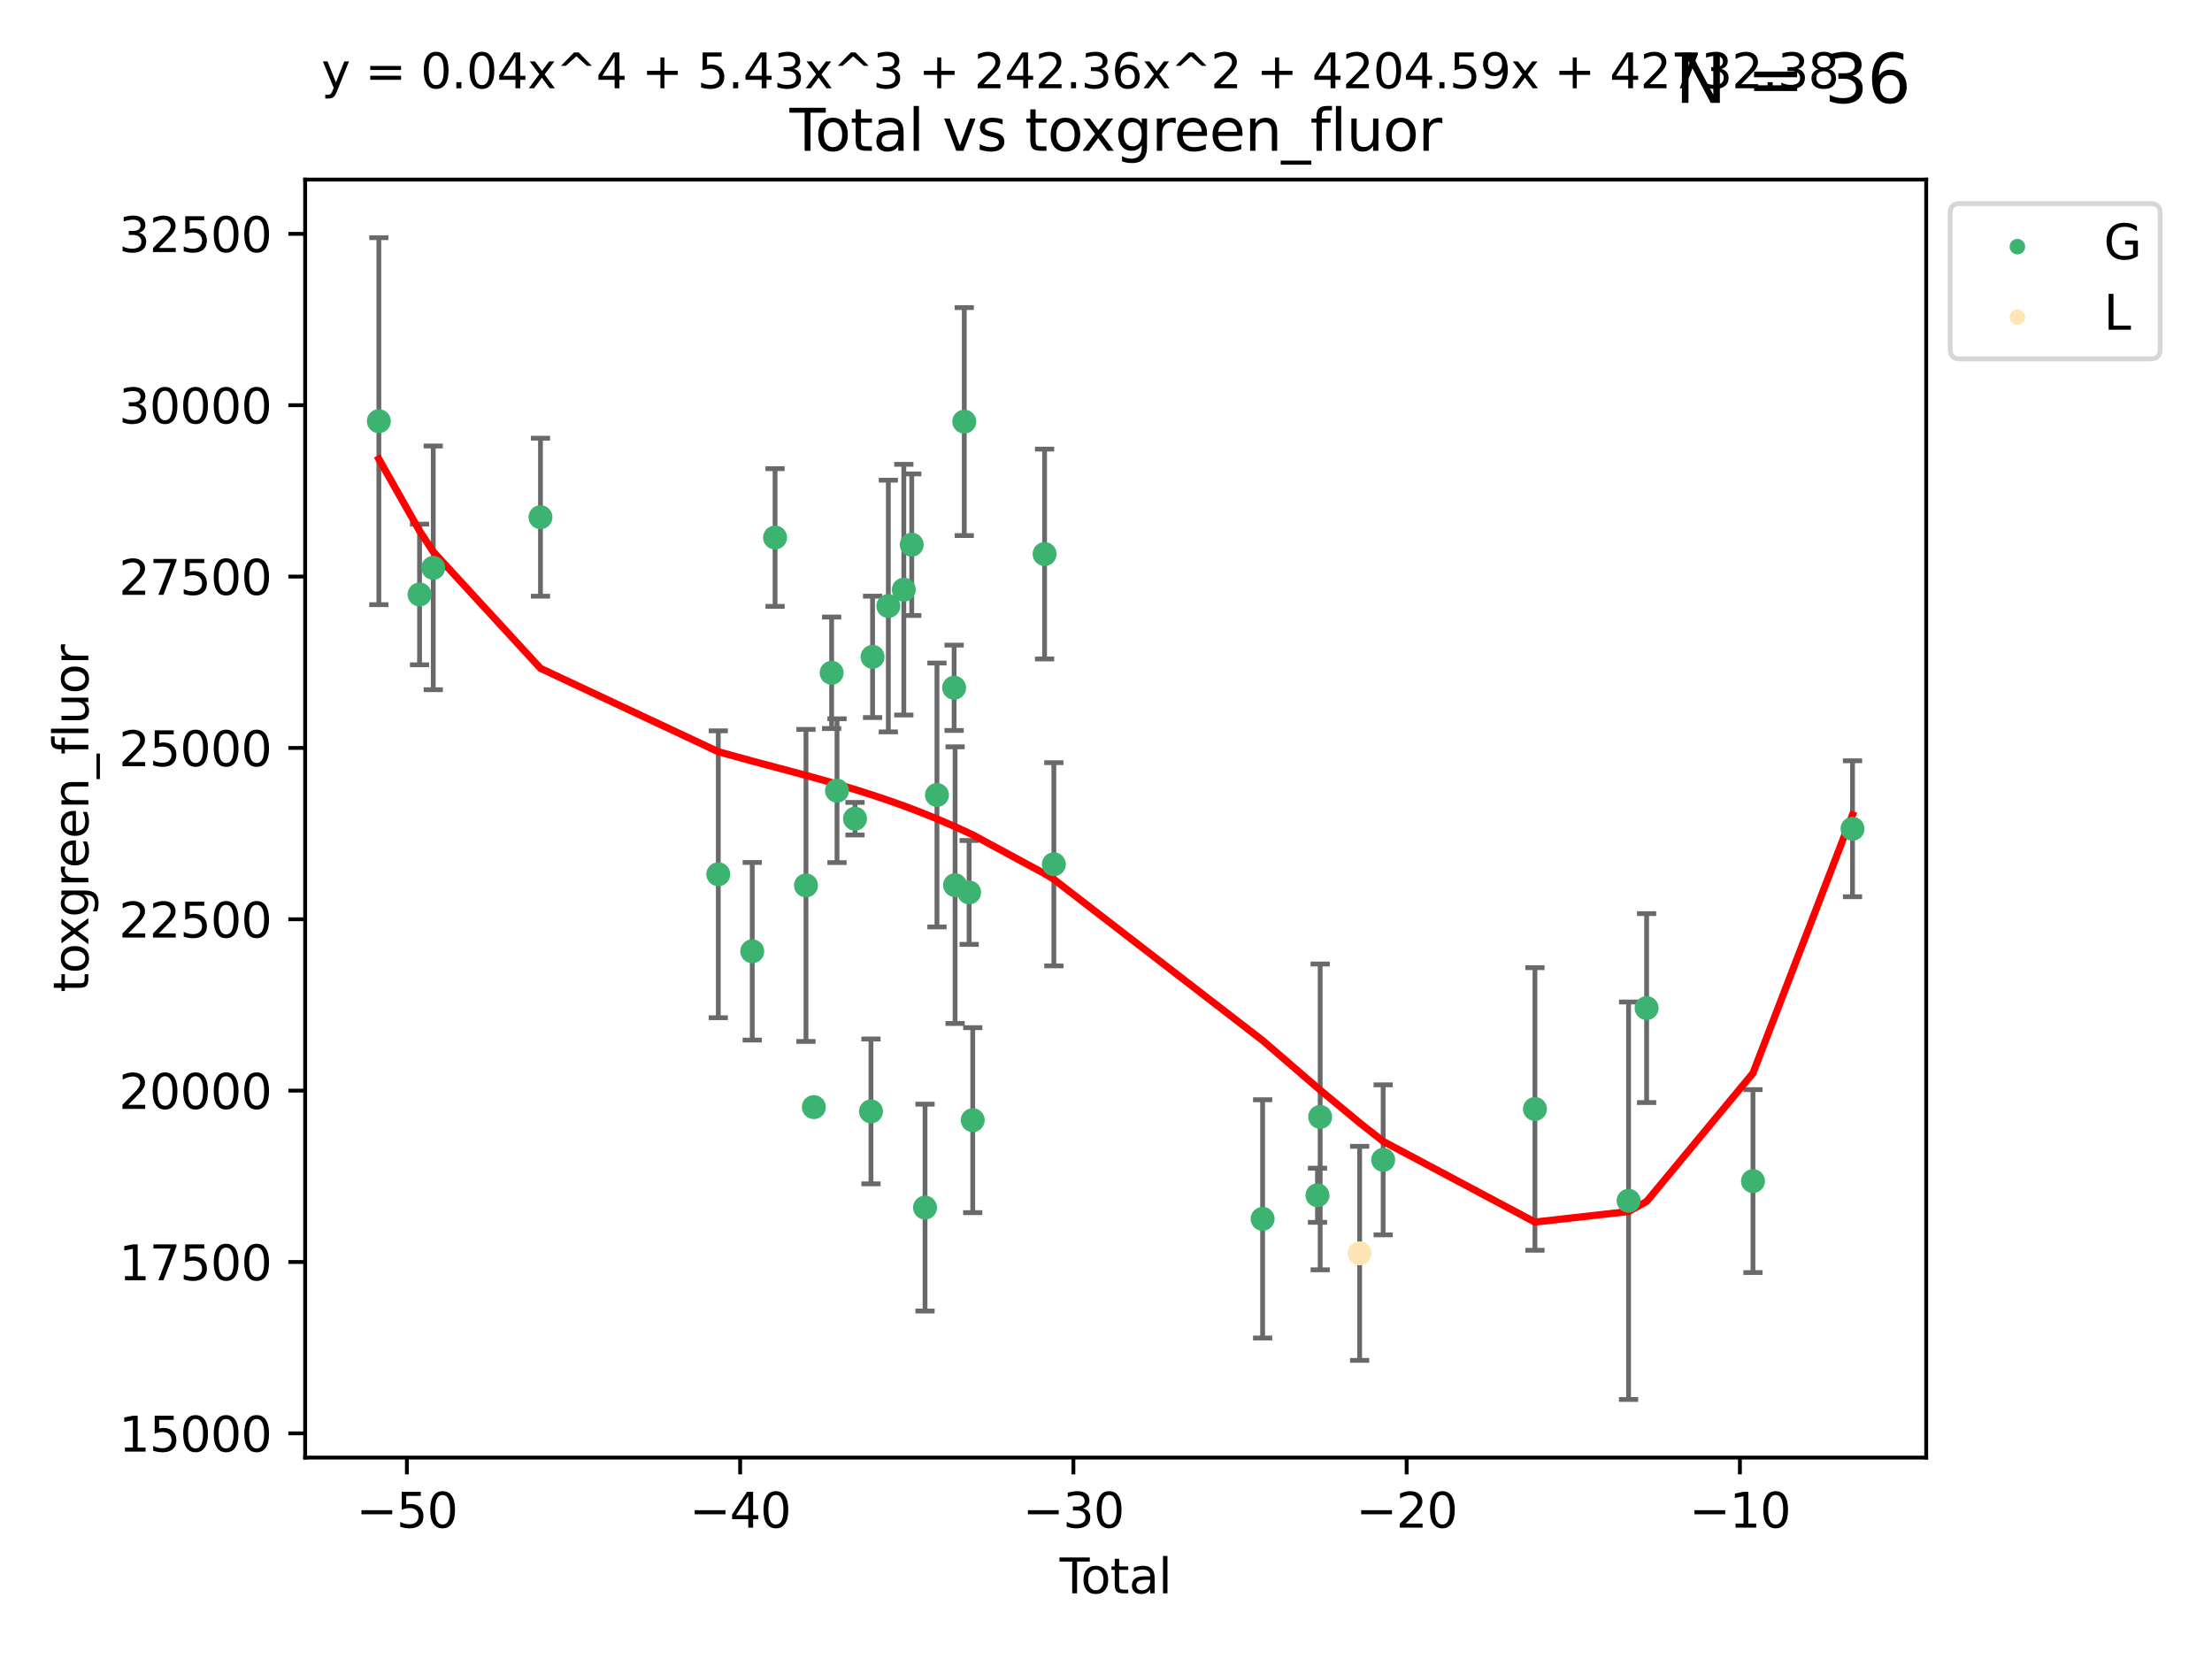 <?xml version="1.0" encoding="utf-8" standalone="no"?>
<!DOCTYPE svg PUBLIC "-//W3C//DTD SVG 1.1//EN"
  "http://www.w3.org/Graphics/SVG/1.1/DTD/svg11.dtd">
<svg xmlns:xlink="http://www.w3.org/1999/xlink" width="460.8pt" height="345.6pt" viewBox="0 0 460.8 345.6" xmlns="http://www.w3.org/2000/svg" version="1.1">
 <defs>
  <style type="text/css">*{stroke-linejoin: round; stroke-linecap: butt}</style>
 </defs>
 <g id="figure_1">
  <g id="patch_1">
   <path d="M 0 345.6 
L 460.8 345.6 
L 460.8 0 
L 0 0 
z
" style="fill: #ffffff"/>
  </g>
  <g id="axes_1">
   <g id="patch_2">
    <path d="M 63.571 303.64 
L 401.26 303.64 
L 401.26 37.411 
L 63.571 37.411 
z
" style="fill: #ffffff"/>
   </g>
   <g id="PathCollection_1">
    <defs>
     <path id="md6c35b5590" d="M 0 1.118 
C 0.297 1.118 0.581 1 0.791 0.791 
C 1 0.581 1.118 0.297 1.118 0 
C 1.118 -0.297 1 -0.581 0.791 -0.791 
C 0.581 -1 0.297 -1.118 0 -1.118 
C -0.297 -1.118 -0.581 -1 -0.791 -0.791 
C -1 -0.581 -1.118 -0.297 -1.118 0 
C -1.118 0.297 -1 0.581 -0.791 0.791 
C -0.581 1 -0.297 1.118 0 1.118 
z
" style="stroke: #3cb371"/>
    </defs>
    <g clip-path="url(#p3090e54e71)">
     <use xlink:href="#md6c35b5590" x="78.921" y="87.738" style="fill: #3cb371; stroke: #3cb371"/>
     <use xlink:href="#md6c35b5590" x="87.399" y="123.84" style="fill: #3cb371; stroke: #3cb371"/>
     <use xlink:href="#md6c35b5590" x="90.255" y="118.294" style="fill: #3cb371; stroke: #3cb371"/>
     <use xlink:href="#md6c35b5590" x="112.594" y="107.742" style="fill: #3cb371; stroke: #3cb371"/>
     <use xlink:href="#md6c35b5590" x="149.633" y="182.125" style="fill: #3cb371; stroke: #3cb371"/>
     <use xlink:href="#md6c35b5590" x="156.706" y="198.17" style="fill: #3cb371; stroke: #3cb371"/>
     <use xlink:href="#md6c35b5590" x="161.458" y="111.975" style="fill: #3cb371; stroke: #3cb371"/>
     <use xlink:href="#md6c35b5590" x="167.902" y="184.449" style="fill: #3cb371; stroke: #3cb371"/>
     <use xlink:href="#md6c35b5590" x="169.538" y="230.634" style="fill: #3cb371; stroke: #3cb371"/>
     <use xlink:href="#md6c35b5590" x="173.244" y="140.158" style="fill: #3cb371; stroke: #3cb371"/>
     <use xlink:href="#md6c35b5590" x="174.365" y="164.716" style="fill: #3cb371; stroke: #3cb371"/>
     <use xlink:href="#md6c35b5590" x="178.111" y="170.55" style="fill: #3cb371; stroke: #3cb371"/>
     <use xlink:href="#md6c35b5590" x="181.439" y="231.524" style="fill: #3cb371; stroke: #3cb371"/>
     <use xlink:href="#md6c35b5590" x="181.771" y="136.835" style="fill: #3cb371; stroke: #3cb371"/>
     <use xlink:href="#md6c35b5590" x="185.056" y="126.245" style="fill: #3cb371; stroke: #3cb371"/>
     <use xlink:href="#md6c35b5590" x="188.282" y="122.839" style="fill: #3cb371; stroke: #3cb371"/>
     <use xlink:href="#md6c35b5590" x="189.932" y="113.471" style="fill: #3cb371; stroke: #3cb371"/>
     <use xlink:href="#md6c35b5590" x="192.701" y="251.565" style="fill: #3cb371; stroke: #3cb371"/>
     <use xlink:href="#md6c35b5590" x="195.186" y="165.61" style="fill: #3cb371; stroke: #3cb371"/>
     <use xlink:href="#md6c35b5590" x="198.759" y="143.275" style="fill: #3cb371; stroke: #3cb371"/>
     <use xlink:href="#md6c35b5590" x="198.96" y="184.393" style="fill: #3cb371; stroke: #3cb371"/>
     <use xlink:href="#md6c35b5590" x="200.874" y="87.826" style="fill: #3cb371; stroke: #3cb371"/>
     <use xlink:href="#md6c35b5590" x="201.885" y="185.911" style="fill: #3cb371; stroke: #3cb371"/>
     <use xlink:href="#md6c35b5590" x="202.64" y="233.349" style="fill: #3cb371; stroke: #3cb371"/>
     <use xlink:href="#md6c35b5590" x="217.607" y="115.414" style="fill: #3cb371; stroke: #3cb371"/>
     <use xlink:href="#md6c35b5590" x="219.537" y="180.043" style="fill: #3cb371; stroke: #3cb371"/>
     <use xlink:href="#md6c35b5590" x="263.027" y="253.913" style="fill: #3cb371; stroke: #3cb371"/>
     <use xlink:href="#md6c35b5590" x="274.455" y="248.997" style="fill: #3cb371; stroke: #3cb371"/>
     <use xlink:href="#md6c35b5590" x="275.016" y="232.673" style="fill: #3cb371; stroke: #3cb371"/>
     <use xlink:href="#md6c35b5590" x="288.138" y="241.616" style="fill: #3cb371; stroke: #3cb371"/>
     <use xlink:href="#md6c35b5590" x="319.757" y="231.019" style="fill: #3cb371; stroke: #3cb371"/>
     <use xlink:href="#md6c35b5590" x="339.265" y="250.138" style="fill: #3cb371; stroke: #3cb371"/>
     <use xlink:href="#md6c35b5590" x="343.02" y="210.001" style="fill: #3cb371; stroke: #3cb371"/>
     <use xlink:href="#md6c35b5590" x="365.174" y="246.043" style="fill: #3cb371; stroke: #3cb371"/>
     <use xlink:href="#md6c35b5590" x="385.911" y="172.647" style="fill: #3cb371; stroke: #3cb371"/>
    </g>
   </g>
   <g id="PathCollection_2">
    <defs>
     <path id="m6732a660db" d="M 0 1.118 
C 0.297 1.118 0.581 1 0.791 0.791 
C 1 0.581 1.118 0.297 1.118 0 
C 1.118 -0.297 1 -0.581 0.791 -0.791 
C 0.581 -1 0.297 -1.118 0 -1.118 
C -0.297 -1.118 -0.581 -1 -0.791 -0.791 
C -1 -0.581 -1.118 -0.297 -1.118 0 
C -1.118 0.297 -1 0.581 -0.791 0.791 
C -0.581 1 -0.297 1.118 0 1.118 
z
" style="stroke: #ffe4b5"/>
    </defs>
    <g clip-path="url(#p3090e54e71)">
     <use xlink:href="#m6732a660db" x="283.237" y="261.094" style="fill: #ffe4b5; stroke: #ffe4b5"/>
    </g>
   </g>
   <g id="matplotlib.axis_1">
    <g id="xtick_1">
     <g id="line2d_1">
      <defs>
       <path id="m82819d7cea" d="M 0 0 
L 0 3.5 
" style="stroke: #000000; stroke-width: 0.8"/>
      </defs>
      <g>
       <use xlink:href="#m82819d7cea" x="84.763" y="303.64" style="stroke: #000000; stroke-width: 0.8"/>
      </g>
     </g>
     <g id="text_1">
      <!-- −50 -->
      <g transform="translate(74.211 318.238)scale(0.1 -0.1)">
       <defs>
        <path id="DejaVuSans-2212" d="M 678 2272 
L 4684 2272 
L 4684 1741 
L 678 1741 
L 678 2272 
z
" transform="scale(0.016)"/>
        <path id="DejaVuSans-35" d="M 691 4666 
L 3169 4666 
L 3169 4134 
L 1269 4134 
L 1269 2991 
Q 1406 3038 1543 3061 
Q 1681 3084 1819 3084 
Q 2600 3084 3056 2656 
Q 3513 2228 3513 1497 
Q 3513 744 3044 326 
Q 2575 -91 1722 -91 
Q 1428 -91 1123 -41 
Q 819 9 494 109 
L 494 744 
Q 775 591 1075 516 
Q 1375 441 1709 441 
Q 2250 441 2565 725 
Q 2881 1009 2881 1497 
Q 2881 1984 2565 2268 
Q 2250 2553 1709 2553 
Q 1456 2553 1204 2497 
Q 953 2441 691 2322 
L 691 4666 
z
" transform="scale(0.016)"/>
        <path id="DejaVuSans-30" d="M 2034 4250 
Q 1547 4250 1301 3770 
Q 1056 3291 1056 2328 
Q 1056 1369 1301 889 
Q 1547 409 2034 409 
Q 2525 409 2770 889 
Q 3016 1369 3016 2328 
Q 3016 3291 2770 3770 
Q 2525 4250 2034 4250 
z
M 2034 4750 
Q 2819 4750 3233 4129 
Q 3647 3509 3647 2328 
Q 3647 1150 3233 529 
Q 2819 -91 2034 -91 
Q 1250 -91 836 529 
Q 422 1150 422 2328 
Q 422 3509 836 4129 
Q 1250 4750 2034 4750 
z
" transform="scale(0.016)"/>
       </defs>
       <use xlink:href="#DejaVuSans-2212"/>
       <use xlink:href="#DejaVuSans-35" x="83.789"/>
       <use xlink:href="#DejaVuSans-30" x="147.412"/>
      </g>
     </g>
    </g>
    <g id="xtick_2">
     <g id="line2d_2">
      <g>
       <use xlink:href="#m82819d7cea" x="154.186" y="303.64" style="stroke: #000000; stroke-width: 0.8"/>
      </g>
     </g>
     <g id="text_2">
      <!-- −40 -->
      <g transform="translate(143.633 318.238)scale(0.1 -0.1)">
       <defs>
        <path id="DejaVuSans-34" d="M 2419 4116 
L 825 1625 
L 2419 1625 
L 2419 4116 
z
M 2253 4666 
L 3047 4666 
L 3047 1625 
L 3713 1625 
L 3713 1100 
L 3047 1100 
L 3047 0 
L 2419 0 
L 2419 1100 
L 313 1100 
L 313 1709 
L 2253 4666 
z
" transform="scale(0.016)"/>
       </defs>
       <use xlink:href="#DejaVuSans-2212"/>
       <use xlink:href="#DejaVuSans-34" x="83.789"/>
       <use xlink:href="#DejaVuSans-30" x="147.412"/>
      </g>
     </g>
    </g>
    <g id="xtick_3">
     <g id="line2d_3">
      <g>
       <use xlink:href="#m82819d7cea" x="223.608" y="303.64" style="stroke: #000000; stroke-width: 0.8"/>
      </g>
     </g>
     <g id="text_3">
      <!-- −30 -->
      <g transform="translate(213.056 318.238)scale(0.1 -0.1)">
       <defs>
        <path id="DejaVuSans-33" d="M 2597 2516 
Q 3050 2419 3304 2112 
Q 3559 1806 3559 1356 
Q 3559 666 3084 287 
Q 2609 -91 1734 -91 
Q 1441 -91 1130 -33 
Q 819 25 488 141 
L 488 750 
Q 750 597 1062 519 
Q 1375 441 1716 441 
Q 2309 441 2620 675 
Q 2931 909 2931 1356 
Q 2931 1769 2642 2001 
Q 2353 2234 1838 2234 
L 1294 2234 
L 1294 2753 
L 1863 2753 
Q 2328 2753 2575 2939 
Q 2822 3125 2822 3475 
Q 2822 3834 2567 4026 
Q 2313 4219 1838 4219 
Q 1578 4219 1281 4162 
Q 984 4106 628 3988 
L 628 4550 
Q 988 4650 1302 4700 
Q 1616 4750 1894 4750 
Q 2613 4750 3031 4423 
Q 3450 4097 3450 3541 
Q 3450 3153 3228 2886 
Q 3006 2619 2597 2516 
z
" transform="scale(0.016)"/>
       </defs>
       <use xlink:href="#DejaVuSans-2212"/>
       <use xlink:href="#DejaVuSans-33" x="83.789"/>
       <use xlink:href="#DejaVuSans-30" x="147.412"/>
      </g>
     </g>
    </g>
    <g id="xtick_4">
     <g id="line2d_4">
      <g>
       <use xlink:href="#m82819d7cea" x="293.031" y="303.64" style="stroke: #000000; stroke-width: 0.8"/>
      </g>
     </g>
     <g id="text_4">
      <!-- −20 -->
      <g transform="translate(282.478 318.238)scale(0.1 -0.1)">
       <defs>
        <path id="DejaVuSans-32" d="M 1228 531 
L 3431 531 
L 3431 0 
L 469 0 
L 469 531 
Q 828 903 1448 1529 
Q 2069 2156 2228 2338 
Q 2531 2678 2651 2914 
Q 2772 3150 2772 3378 
Q 2772 3750 2511 3984 
Q 2250 4219 1831 4219 
Q 1534 4219 1204 4116 
Q 875 4013 500 3803 
L 500 4441 
Q 881 4594 1212 4672 
Q 1544 4750 1819 4750 
Q 2544 4750 2975 4387 
Q 3406 4025 3406 3419 
Q 3406 3131 3298 2873 
Q 3191 2616 2906 2266 
Q 2828 2175 2409 1742 
Q 1991 1309 1228 531 
z
" transform="scale(0.016)"/>
       </defs>
       <use xlink:href="#DejaVuSans-2212"/>
       <use xlink:href="#DejaVuSans-32" x="83.789"/>
       <use xlink:href="#DejaVuSans-30" x="147.412"/>
      </g>
     </g>
    </g>
    <g id="xtick_5">
     <g id="line2d_5">
      <g>
       <use xlink:href="#m82819d7cea" x="362.453" y="303.64" style="stroke: #000000; stroke-width: 0.8"/>
      </g>
     </g>
     <g id="text_5">
      <!-- −10 -->
      <g transform="translate(351.901 318.238)scale(0.1 -0.1)">
       <defs>
        <path id="DejaVuSans-31" d="M 794 531 
L 1825 531 
L 1825 4091 
L 703 3866 
L 703 4441 
L 1819 4666 
L 2450 4666 
L 2450 531 
L 3481 531 
L 3481 0 
L 794 0 
L 794 531 
z
" transform="scale(0.016)"/>
       </defs>
       <use xlink:href="#DejaVuSans-2212"/>
       <use xlink:href="#DejaVuSans-31" x="83.789"/>
       <use xlink:href="#DejaVuSans-30" x="147.412"/>
      </g>
     </g>
    </g>
    <g id="text_6">
     <!-- Total -->
     <g transform="translate(220.739 331.917)scale(0.1 -0.1)">
      <defs>
       <path id="DejaVuSans-54" d="M -19 4666 
L 3928 4666 
L 3928 4134 
L 2272 4134 
L 2272 0 
L 1638 0 
L 1638 4134 
L -19 4134 
L -19 4666 
z
" transform="scale(0.016)"/>
       <path id="DejaVuSans-6f" d="M 1959 3097 
Q 1497 3097 1228 2736 
Q 959 2375 959 1747 
Q 959 1119 1226 758 
Q 1494 397 1959 397 
Q 2419 397 2687 759 
Q 2956 1122 2956 1747 
Q 2956 2369 2687 2733 
Q 2419 3097 1959 3097 
z
M 1959 3584 
Q 2709 3584 3137 3096 
Q 3566 2609 3566 1747 
Q 3566 888 3137 398 
Q 2709 -91 1959 -91 
Q 1206 -91 779 398 
Q 353 888 353 1747 
Q 353 2609 779 3096 
Q 1206 3584 1959 3584 
z
" transform="scale(0.016)"/>
       <path id="DejaVuSans-74" d="M 1172 4494 
L 1172 3500 
L 2356 3500 
L 2356 3053 
L 1172 3053 
L 1172 1153 
Q 1172 725 1289 603 
Q 1406 481 1766 481 
L 2356 481 
L 2356 0 
L 1766 0 
Q 1100 0 847 248 
Q 594 497 594 1153 
L 594 3053 
L 172 3053 
L 172 3500 
L 594 3500 
L 594 4494 
L 1172 4494 
z
" transform="scale(0.016)"/>
       <path id="DejaVuSans-61" d="M 2194 1759 
Q 1497 1759 1228 1600 
Q 959 1441 959 1056 
Q 959 750 1161 570 
Q 1363 391 1709 391 
Q 2188 391 2477 730 
Q 2766 1069 2766 1631 
L 2766 1759 
L 2194 1759 
z
M 3341 1997 
L 3341 0 
L 2766 0 
L 2766 531 
Q 2569 213 2275 61 
Q 1981 -91 1556 -91 
Q 1019 -91 701 211 
Q 384 513 384 1019 
Q 384 1609 779 1909 
Q 1175 2209 1959 2209 
L 2766 2209 
L 2766 2266 
Q 2766 2663 2505 2880 
Q 2244 3097 1772 3097 
Q 1472 3097 1187 3025 
Q 903 2953 641 2809 
L 641 3341 
Q 956 3463 1253 3523 
Q 1550 3584 1831 3584 
Q 2591 3584 2966 3190 
Q 3341 2797 3341 1997 
z
" transform="scale(0.016)"/>
       <path id="DejaVuSans-6c" d="M 603 4863 
L 1178 4863 
L 1178 0 
L 603 0 
L 603 4863 
z
" transform="scale(0.016)"/>
      </defs>
      <use xlink:href="#DejaVuSans-54"/>
      <use xlink:href="#DejaVuSans-6f" x="44.084"/>
      <use xlink:href="#DejaVuSans-74" x="105.266"/>
      <use xlink:href="#DejaVuSans-61" x="144.475"/>
      <use xlink:href="#DejaVuSans-6c" x="205.754"/>
     </g>
    </g>
   </g>
   <g id="matplotlib.axis_2">
    <g id="ytick_1">
     <g id="line2d_6">
      <defs>
       <path id="m231dd29a6b" d="M 0 0 
L -3.5 0 
" style="stroke: #000000; stroke-width: 0.8"/>
      </defs>
      <g>
       <use xlink:href="#m231dd29a6b" x="63.571" y="298.595" style="stroke: #000000; stroke-width: 0.8"/>
      </g>
     </g>
     <g id="text_7">
      <!-- 15000 -->
      <g transform="translate(24.759 302.395)scale(0.1 -0.1)">
       <use xlink:href="#DejaVuSans-31"/>
       <use xlink:href="#DejaVuSans-35" x="63.623"/>
       <use xlink:href="#DejaVuSans-30" x="127.246"/>
       <use xlink:href="#DejaVuSans-30" x="190.869"/>
       <use xlink:href="#DejaVuSans-30" x="254.492"/>
      </g>
     </g>
    </g>
    <g id="ytick_2">
     <g id="line2d_7">
      <g>
       <use xlink:href="#m231dd29a6b" x="63.571" y="262.898" style="stroke: #000000; stroke-width: 0.8"/>
      </g>
     </g>
     <g id="text_8">
      <!-- 17500 -->
      <g transform="translate(24.759 266.697)scale(0.1 -0.1)">
       <defs>
        <path id="DejaVuSans-37" d="M 525 4666 
L 3525 4666 
L 3525 4397 
L 1831 0 
L 1172 0 
L 2766 4134 
L 525 4134 
L 525 4666 
z
" transform="scale(0.016)"/>
       </defs>
       <use xlink:href="#DejaVuSans-31"/>
       <use xlink:href="#DejaVuSans-37" x="63.623"/>
       <use xlink:href="#DejaVuSans-35" x="127.246"/>
       <use xlink:href="#DejaVuSans-30" x="190.869"/>
       <use xlink:href="#DejaVuSans-30" x="254.492"/>
      </g>
     </g>
    </g>
    <g id="ytick_3">
     <g id="line2d_8">
      <g>
       <use xlink:href="#m231dd29a6b" x="63.571" y="227.2" style="stroke: #000000; stroke-width: 0.8"/>
      </g>
     </g>
     <g id="text_9">
      <!-- 20000 -->
      <g transform="translate(24.759 230.999)scale(0.1 -0.1)">
       <use xlink:href="#DejaVuSans-32"/>
       <use xlink:href="#DejaVuSans-30" x="63.623"/>
       <use xlink:href="#DejaVuSans-30" x="127.246"/>
       <use xlink:href="#DejaVuSans-30" x="190.869"/>
       <use xlink:href="#DejaVuSans-30" x="254.492"/>
      </g>
     </g>
    </g>
    <g id="ytick_4">
     <g id="line2d_9">
      <g>
       <use xlink:href="#m231dd29a6b" x="63.571" y="191.502" style="stroke: #000000; stroke-width: 0.8"/>
      </g>
     </g>
     <g id="text_10">
      <!-- 22500 -->
      <g transform="translate(24.759 195.302)scale(0.1 -0.1)">
       <use xlink:href="#DejaVuSans-32"/>
       <use xlink:href="#DejaVuSans-32" x="63.623"/>
       <use xlink:href="#DejaVuSans-35" x="127.246"/>
       <use xlink:href="#DejaVuSans-30" x="190.869"/>
       <use xlink:href="#DejaVuSans-30" x="254.492"/>
      </g>
     </g>
    </g>
    <g id="ytick_5">
     <g id="line2d_10">
      <g>
       <use xlink:href="#m231dd29a6b" x="63.571" y="155.805" style="stroke: #000000; stroke-width: 0.8"/>
      </g>
     </g>
     <g id="text_11">
      <!-- 25000 -->
      <g transform="translate(24.759 159.604)scale(0.1 -0.1)">
       <use xlink:href="#DejaVuSans-32"/>
       <use xlink:href="#DejaVuSans-35" x="63.623"/>
       <use xlink:href="#DejaVuSans-30" x="127.246"/>
       <use xlink:href="#DejaVuSans-30" x="190.869"/>
       <use xlink:href="#DejaVuSans-30" x="254.492"/>
      </g>
     </g>
    </g>
    <g id="ytick_6">
     <g id="line2d_11">
      <g>
       <use xlink:href="#m231dd29a6b" x="63.571" y="120.107" style="stroke: #000000; stroke-width: 0.8"/>
      </g>
     </g>
     <g id="text_12">
      <!-- 27500 -->
      <g transform="translate(24.759 123.906)scale(0.1 -0.1)">
       <use xlink:href="#DejaVuSans-32"/>
       <use xlink:href="#DejaVuSans-37" x="63.623"/>
       <use xlink:href="#DejaVuSans-35" x="127.246"/>
       <use xlink:href="#DejaVuSans-30" x="190.869"/>
       <use xlink:href="#DejaVuSans-30" x="254.492"/>
      </g>
     </g>
    </g>
    <g id="ytick_7">
     <g id="line2d_12">
      <g>
       <use xlink:href="#m231dd29a6b" x="63.571" y="84.409" style="stroke: #000000; stroke-width: 0.8"/>
      </g>
     </g>
     <g id="text_13">
      <!-- 30000 -->
      <g transform="translate(24.759 88.208)scale(0.1 -0.1)">
       <use xlink:href="#DejaVuSans-33"/>
       <use xlink:href="#DejaVuSans-30" x="63.623"/>
       <use xlink:href="#DejaVuSans-30" x="127.246"/>
       <use xlink:href="#DejaVuSans-30" x="190.869"/>
       <use xlink:href="#DejaVuSans-30" x="254.492"/>
      </g>
     </g>
    </g>
    <g id="ytick_8">
     <g id="line2d_13">
      <g>
       <use xlink:href="#m231dd29a6b" x="63.571" y="48.712" style="stroke: #000000; stroke-width: 0.8"/>
      </g>
     </g>
     <g id="text_14">
      <!-- 32500 -->
      <g transform="translate(24.759 52.511)scale(0.1 -0.1)">
       <use xlink:href="#DejaVuSans-33"/>
       <use xlink:href="#DejaVuSans-32" x="63.623"/>
       <use xlink:href="#DejaVuSans-35" x="127.246"/>
       <use xlink:href="#DejaVuSans-30" x="190.869"/>
       <use xlink:href="#DejaVuSans-30" x="254.492"/>
      </g>
     </g>
    </g>
    <g id="text_15">
     <!-- toxgreen_fluor -->
     <g transform="translate(18.401 206.72)rotate(-90)scale(0.1 -0.1)">
      <defs>
       <path id="DejaVuSans-78" d="M 3513 3500 
L 2247 1797 
L 3578 0 
L 2900 0 
L 1881 1375 
L 863 0 
L 184 0 
L 1544 1831 
L 300 3500 
L 978 3500 
L 1906 2253 
L 2834 3500 
L 3513 3500 
z
" transform="scale(0.016)"/>
       <path id="DejaVuSans-67" d="M 2906 1791 
Q 2906 2416 2648 2759 
Q 2391 3103 1925 3103 
Q 1463 3103 1205 2759 
Q 947 2416 947 1791 
Q 947 1169 1205 825 
Q 1463 481 1925 481 
Q 2391 481 2648 825 
Q 2906 1169 2906 1791 
z
M 3481 434 
Q 3481 -459 3084 -895 
Q 2688 -1331 1869 -1331 
Q 1566 -1331 1297 -1286 
Q 1028 -1241 775 -1147 
L 775 -588 
Q 1028 -725 1275 -790 
Q 1522 -856 1778 -856 
Q 2344 -856 2625 -561 
Q 2906 -266 2906 331 
L 2906 616 
Q 2728 306 2450 153 
Q 2172 0 1784 0 
Q 1141 0 747 490 
Q 353 981 353 1791 
Q 353 2603 747 3093 
Q 1141 3584 1784 3584 
Q 2172 3584 2450 3431 
Q 2728 3278 2906 2969 
L 2906 3500 
L 3481 3500 
L 3481 434 
z
" transform="scale(0.016)"/>
       <path id="DejaVuSans-72" d="M 2631 2963 
Q 2534 3019 2420 3045 
Q 2306 3072 2169 3072 
Q 1681 3072 1420 2755 
Q 1159 2438 1159 1844 
L 1159 0 
L 581 0 
L 581 3500 
L 1159 3500 
L 1159 2956 
Q 1341 3275 1631 3429 
Q 1922 3584 2338 3584 
Q 2397 3584 2469 3576 
Q 2541 3569 2628 3553 
L 2631 2963 
z
" transform="scale(0.016)"/>
       <path id="DejaVuSans-65" d="M 3597 1894 
L 3597 1613 
L 953 1613 
Q 991 1019 1311 708 
Q 1631 397 2203 397 
Q 2534 397 2845 478 
Q 3156 559 3463 722 
L 3463 178 
Q 3153 47 2828 -22 
Q 2503 -91 2169 -91 
Q 1331 -91 842 396 
Q 353 884 353 1716 
Q 353 2575 817 3079 
Q 1281 3584 2069 3584 
Q 2775 3584 3186 3129 
Q 3597 2675 3597 1894 
z
M 3022 2063 
Q 3016 2534 2758 2815 
Q 2500 3097 2075 3097 
Q 1594 3097 1305 2825 
Q 1016 2553 972 2059 
L 3022 2063 
z
" transform="scale(0.016)"/>
       <path id="DejaVuSans-6e" d="M 3513 2113 
L 3513 0 
L 2938 0 
L 2938 2094 
Q 2938 2591 2744 2837 
Q 2550 3084 2163 3084 
Q 1697 3084 1428 2787 
Q 1159 2491 1159 1978 
L 1159 0 
L 581 0 
L 581 3500 
L 1159 3500 
L 1159 2956 
Q 1366 3272 1645 3428 
Q 1925 3584 2291 3584 
Q 2894 3584 3203 3211 
Q 3513 2838 3513 2113 
z
" transform="scale(0.016)"/>
       <path id="DejaVuSans-5f" d="M 3263 -1063 
L 3263 -1509 
L -63 -1509 
L -63 -1063 
L 3263 -1063 
z
" transform="scale(0.016)"/>
       <path id="DejaVuSans-66" d="M 2375 4863 
L 2375 4384 
L 1825 4384 
Q 1516 4384 1395 4259 
Q 1275 4134 1275 3809 
L 1275 3500 
L 2222 3500 
L 2222 3053 
L 1275 3053 
L 1275 0 
L 697 0 
L 697 3053 
L 147 3053 
L 147 3500 
L 697 3500 
L 697 3744 
Q 697 4328 969 4595 
Q 1241 4863 1831 4863 
L 2375 4863 
z
" transform="scale(0.016)"/>
       <path id="DejaVuSans-75" d="M 544 1381 
L 544 3500 
L 1119 3500 
L 1119 1403 
Q 1119 906 1312 657 
Q 1506 409 1894 409 
Q 2359 409 2629 706 
Q 2900 1003 2900 1516 
L 2900 3500 
L 3475 3500 
L 3475 0 
L 2900 0 
L 2900 538 
Q 2691 219 2414 64 
Q 2138 -91 1772 -91 
Q 1169 -91 856 284 
Q 544 659 544 1381 
z
M 1991 3584 
L 1991 3584 
z
" transform="scale(0.016)"/>
      </defs>
      <use xlink:href="#DejaVuSans-74"/>
      <use xlink:href="#DejaVuSans-6f" x="39.209"/>
      <use xlink:href="#DejaVuSans-78" x="97.266"/>
      <use xlink:href="#DejaVuSans-67" x="156.445"/>
      <use xlink:href="#DejaVuSans-72" x="219.922"/>
      <use xlink:href="#DejaVuSans-65" x="258.785"/>
      <use xlink:href="#DejaVuSans-65" x="320.309"/>
      <use xlink:href="#DejaVuSans-6e" x="381.832"/>
      <use xlink:href="#DejaVuSans-5f" x="445.211"/>
      <use xlink:href="#DejaVuSans-66" x="495.211"/>
      <use xlink:href="#DejaVuSans-6c" x="530.416"/>
      <use xlink:href="#DejaVuSans-75" x="558.199"/>
      <use xlink:href="#DejaVuSans-6f" x="621.578"/>
      <use xlink:href="#DejaVuSans-72" x="682.76"/>
     </g>
    </g>
   </g>
   <g id="LineCollection_1">
    <path d="M 78.921 125.963 
L 78.921 49.513 
" clip-path="url(#p3090e54e71)" style="fill: none; stroke: #696969"/>
    <path d="M 87.399 138.491 
L 87.399 109.188 
" clip-path="url(#p3090e54e71)" style="fill: none; stroke: #696969"/>
    <path d="M 90.255 143.678 
L 90.255 92.91 
" clip-path="url(#p3090e54e71)" style="fill: none; stroke: #696969"/>
    <path d="M 112.594 124.201 
L 112.594 91.283 
" clip-path="url(#p3090e54e71)" style="fill: none; stroke: #696969"/>
    <path d="M 149.633 212.008 
L 149.633 152.241 
" clip-path="url(#p3090e54e71)" style="fill: none; stroke: #696969"/>
    <path d="M 156.706 216.671 
L 156.706 179.67 
" clip-path="url(#p3090e54e71)" style="fill: none; stroke: #696969"/>
    <path d="M 161.458 126.313 
L 161.458 97.637 
" clip-path="url(#p3090e54e71)" style="fill: none; stroke: #696969"/>
    <path d="M 167.902 216.951 
L 167.902 151.946 
" clip-path="url(#p3090e54e71)" style="fill: none; stroke: #696969"/>
    <path d="M 169.538 231.703 
L 169.538 229.566 
" clip-path="url(#p3090e54e71)" style="fill: none; stroke: #696969"/>
    <path d="M 173.244 151.771 
L 173.244 128.545 
" clip-path="url(#p3090e54e71)" style="fill: none; stroke: #696969"/>
    <path d="M 174.365 179.695 
L 174.365 149.737 
" clip-path="url(#p3090e54e71)" style="fill: none; stroke: #696969"/>
    <path d="M 178.111 173.944 
L 178.111 167.156 
" clip-path="url(#p3090e54e71)" style="fill: none; stroke: #696969"/>
    <path d="M 181.439 246.61 
L 181.439 216.439 
" clip-path="url(#p3090e54e71)" style="fill: none; stroke: #696969"/>
    <path d="M 181.771 149.475 
L 181.771 124.196 
" clip-path="url(#p3090e54e71)" style="fill: none; stroke: #696969"/>
    <path d="M 185.056 152.461 
L 185.056 100.029 
" clip-path="url(#p3090e54e71)" style="fill: none; stroke: #696969"/>
    <path d="M 188.282 148.952 
L 188.282 96.727 
" clip-path="url(#p3090e54e71)" style="fill: none; stroke: #696969"/>
    <path d="M 189.932 128.219 
L 189.932 98.724 
" clip-path="url(#p3090e54e71)" style="fill: none; stroke: #696969"/>
    <path d="M 192.701 273.112 
L 192.701 230.018 
" clip-path="url(#p3090e54e71)" style="fill: none; stroke: #696969"/>
    <path d="M 195.186 193.101 
L 195.186 138.12 
" clip-path="url(#p3090e54e71)" style="fill: none; stroke: #696969"/>
    <path d="M 198.759 152.166 
L 198.759 134.384 
" clip-path="url(#p3090e54e71)" style="fill: none; stroke: #696969"/>
    <path d="M 198.96 213.208 
L 198.96 155.578 
" clip-path="url(#p3090e54e71)" style="fill: none; stroke: #696969"/>
    <path d="M 200.874 111.572 
L 200.874 64.079 
" clip-path="url(#p3090e54e71)" style="fill: none; stroke: #696969"/>
    <path d="M 201.885 196.732 
L 201.885 175.091 
" clip-path="url(#p3090e54e71)" style="fill: none; stroke: #696969"/>
    <path d="M 202.64 252.617 
L 202.64 214.081 
" clip-path="url(#p3090e54e71)" style="fill: none; stroke: #696969"/>
    <path d="M 217.607 137.275 
L 217.607 93.554 
" clip-path="url(#p3090e54e71)" style="fill: none; stroke: #696969"/>
    <path d="M 219.537 201.207 
L 219.537 158.878 
" clip-path="url(#p3090e54e71)" style="fill: none; stroke: #696969"/>
    <path d="M 263.027 278.729 
L 263.027 229.098 
" clip-path="url(#p3090e54e71)" style="fill: none; stroke: #696969"/>
    <path d="M 274.455 254.642 
L 274.455 243.352 
" clip-path="url(#p3090e54e71)" style="fill: none; stroke: #696969"/>
    <path d="M 275.016 264.522 
L 275.016 200.824 
" clip-path="url(#p3090e54e71)" style="fill: none; stroke: #696969"/>
    <path d="M 288.138 257.245 
L 288.138 225.987 
" clip-path="url(#p3090e54e71)" style="fill: none; stroke: #696969"/>
    <path d="M 319.757 260.454 
L 319.757 201.583 
" clip-path="url(#p3090e54e71)" style="fill: none; stroke: #696969"/>
    <path d="M 339.265 291.539 
L 339.265 208.738 
" clip-path="url(#p3090e54e71)" style="fill: none; stroke: #696969"/>
    <path d="M 343.02 229.683 
L 343.02 190.32 
" clip-path="url(#p3090e54e71)" style="fill: none; stroke: #696969"/>
    <path d="M 365.174 265.099 
L 365.174 226.988 
" clip-path="url(#p3090e54e71)" style="fill: none; stroke: #696969"/>
    <path d="M 385.911 186.807 
L 385.911 158.487 
" clip-path="url(#p3090e54e71)" style="fill: none; stroke: #696969"/>
   </g>
   <g id="line2d_14">
    <defs>
     <path id="m5dfc366abf" d="M 2 0 
L -2 -0 
" style="stroke: #696969"/>
    </defs>
    <g clip-path="url(#p3090e54e71)">
     <use xlink:href="#m5dfc366abf" x="78.921" y="125.963" style="fill: #696969; stroke: #696969"/>
     <use xlink:href="#m5dfc366abf" x="87.399" y="138.491" style="fill: #696969; stroke: #696969"/>
     <use xlink:href="#m5dfc366abf" x="90.255" y="143.678" style="fill: #696969; stroke: #696969"/>
     <use xlink:href="#m5dfc366abf" x="112.594" y="124.201" style="fill: #696969; stroke: #696969"/>
     <use xlink:href="#m5dfc366abf" x="149.633" y="212.008" style="fill: #696969; stroke: #696969"/>
     <use xlink:href="#m5dfc366abf" x="156.706" y="216.671" style="fill: #696969; stroke: #696969"/>
     <use xlink:href="#m5dfc366abf" x="161.458" y="126.313" style="fill: #696969; stroke: #696969"/>
     <use xlink:href="#m5dfc366abf" x="167.902" y="216.951" style="fill: #696969; stroke: #696969"/>
     <use xlink:href="#m5dfc366abf" x="169.538" y="231.703" style="fill: #696969; stroke: #696969"/>
     <use xlink:href="#m5dfc366abf" x="173.244" y="151.771" style="fill: #696969; stroke: #696969"/>
     <use xlink:href="#m5dfc366abf" x="174.365" y="179.695" style="fill: #696969; stroke: #696969"/>
     <use xlink:href="#m5dfc366abf" x="178.111" y="173.944" style="fill: #696969; stroke: #696969"/>
     <use xlink:href="#m5dfc366abf" x="181.439" y="246.61" style="fill: #696969; stroke: #696969"/>
     <use xlink:href="#m5dfc366abf" x="181.771" y="149.475" style="fill: #696969; stroke: #696969"/>
     <use xlink:href="#m5dfc366abf" x="185.056" y="152.461" style="fill: #696969; stroke: #696969"/>
     <use xlink:href="#m5dfc366abf" x="188.282" y="148.952" style="fill: #696969; stroke: #696969"/>
     <use xlink:href="#m5dfc366abf" x="189.932" y="128.219" style="fill: #696969; stroke: #696969"/>
     <use xlink:href="#m5dfc366abf" x="192.701" y="273.112" style="fill: #696969; stroke: #696969"/>
     <use xlink:href="#m5dfc366abf" x="195.186" y="193.101" style="fill: #696969; stroke: #696969"/>
     <use xlink:href="#m5dfc366abf" x="198.759" y="152.166" style="fill: #696969; stroke: #696969"/>
     <use xlink:href="#m5dfc366abf" x="198.96" y="213.208" style="fill: #696969; stroke: #696969"/>
     <use xlink:href="#m5dfc366abf" x="200.874" y="111.572" style="fill: #696969; stroke: #696969"/>
     <use xlink:href="#m5dfc366abf" x="201.885" y="196.732" style="fill: #696969; stroke: #696969"/>
     <use xlink:href="#m5dfc366abf" x="202.64" y="252.617" style="fill: #696969; stroke: #696969"/>
     <use xlink:href="#m5dfc366abf" x="217.607" y="137.275" style="fill: #696969; stroke: #696969"/>
     <use xlink:href="#m5dfc366abf" x="219.537" y="201.207" style="fill: #696969; stroke: #696969"/>
     <use xlink:href="#m5dfc366abf" x="263.027" y="278.729" style="fill: #696969; stroke: #696969"/>
     <use xlink:href="#m5dfc366abf" x="274.455" y="254.642" style="fill: #696969; stroke: #696969"/>
     <use xlink:href="#m5dfc366abf" x="275.016" y="264.522" style="fill: #696969; stroke: #696969"/>
     <use xlink:href="#m5dfc366abf" x="288.138" y="257.245" style="fill: #696969; stroke: #696969"/>
     <use xlink:href="#m5dfc366abf" x="319.757" y="260.454" style="fill: #696969; stroke: #696969"/>
     <use xlink:href="#m5dfc366abf" x="339.265" y="291.539" style="fill: #696969; stroke: #696969"/>
     <use xlink:href="#m5dfc366abf" x="343.02" y="229.683" style="fill: #696969; stroke: #696969"/>
     <use xlink:href="#m5dfc366abf" x="365.174" y="265.099" style="fill: #696969; stroke: #696969"/>
     <use xlink:href="#m5dfc366abf" x="385.911" y="186.807" style="fill: #696969; stroke: #696969"/>
    </g>
   </g>
   <g id="line2d_15">
    <g clip-path="url(#p3090e54e71)">
     <use xlink:href="#m5dfc366abf" x="78.921" y="49.513" style="fill: #696969; stroke: #696969"/>
     <use xlink:href="#m5dfc366abf" x="87.399" y="109.188" style="fill: #696969; stroke: #696969"/>
     <use xlink:href="#m5dfc366abf" x="90.255" y="92.91" style="fill: #696969; stroke: #696969"/>
     <use xlink:href="#m5dfc366abf" x="112.594" y="91.283" style="fill: #696969; stroke: #696969"/>
     <use xlink:href="#m5dfc366abf" x="149.633" y="152.241" style="fill: #696969; stroke: #696969"/>
     <use xlink:href="#m5dfc366abf" x="156.706" y="179.67" style="fill: #696969; stroke: #696969"/>
     <use xlink:href="#m5dfc366abf" x="161.458" y="97.637" style="fill: #696969; stroke: #696969"/>
     <use xlink:href="#m5dfc366abf" x="167.902" y="151.946" style="fill: #696969; stroke: #696969"/>
     <use xlink:href="#m5dfc366abf" x="169.538" y="229.566" style="fill: #696969; stroke: #696969"/>
     <use xlink:href="#m5dfc366abf" x="173.244" y="128.545" style="fill: #696969; stroke: #696969"/>
     <use xlink:href="#m5dfc366abf" x="174.365" y="149.737" style="fill: #696969; stroke: #696969"/>
     <use xlink:href="#m5dfc366abf" x="178.111" y="167.156" style="fill: #696969; stroke: #696969"/>
     <use xlink:href="#m5dfc366abf" x="181.439" y="216.439" style="fill: #696969; stroke: #696969"/>
     <use xlink:href="#m5dfc366abf" x="181.771" y="124.196" style="fill: #696969; stroke: #696969"/>
     <use xlink:href="#m5dfc366abf" x="185.056" y="100.029" style="fill: #696969; stroke: #696969"/>
     <use xlink:href="#m5dfc366abf" x="188.282" y="96.727" style="fill: #696969; stroke: #696969"/>
     <use xlink:href="#m5dfc366abf" x="189.932" y="98.724" style="fill: #696969; stroke: #696969"/>
     <use xlink:href="#m5dfc366abf" x="192.701" y="230.018" style="fill: #696969; stroke: #696969"/>
     <use xlink:href="#m5dfc366abf" x="195.186" y="138.12" style="fill: #696969; stroke: #696969"/>
     <use xlink:href="#m5dfc366abf" x="198.759" y="134.384" style="fill: #696969; stroke: #696969"/>
     <use xlink:href="#m5dfc366abf" x="198.96" y="155.578" style="fill: #696969; stroke: #696969"/>
     <use xlink:href="#m5dfc366abf" x="200.874" y="64.079" style="fill: #696969; stroke: #696969"/>
     <use xlink:href="#m5dfc366abf" x="201.885" y="175.091" style="fill: #696969; stroke: #696969"/>
     <use xlink:href="#m5dfc366abf" x="202.64" y="214.081" style="fill: #696969; stroke: #696969"/>
     <use xlink:href="#m5dfc366abf" x="217.607" y="93.554" style="fill: #696969; stroke: #696969"/>
     <use xlink:href="#m5dfc366abf" x="219.537" y="158.878" style="fill: #696969; stroke: #696969"/>
     <use xlink:href="#m5dfc366abf" x="263.027" y="229.098" style="fill: #696969; stroke: #696969"/>
     <use xlink:href="#m5dfc366abf" x="274.455" y="243.352" style="fill: #696969; stroke: #696969"/>
     <use xlink:href="#m5dfc366abf" x="275.016" y="200.824" style="fill: #696969; stroke: #696969"/>
     <use xlink:href="#m5dfc366abf" x="288.138" y="225.987" style="fill: #696969; stroke: #696969"/>
     <use xlink:href="#m5dfc366abf" x="319.757" y="201.583" style="fill: #696969; stroke: #696969"/>
     <use xlink:href="#m5dfc366abf" x="339.265" y="208.738" style="fill: #696969; stroke: #696969"/>
     <use xlink:href="#m5dfc366abf" x="343.02" y="190.32" style="fill: #696969; stroke: #696969"/>
     <use xlink:href="#m5dfc366abf" x="365.174" y="226.988" style="fill: #696969; stroke: #696969"/>
     <use xlink:href="#m5dfc366abf" x="385.911" y="158.487" style="fill: #696969; stroke: #696969"/>
    </g>
   </g>
   <g id="LineCollection_2">
    <path d="M 283.237 283.392 
L 283.237 238.797 
" clip-path="url(#p3090e54e71)" style="fill: none; stroke: #696969"/>
   </g>
   <g id="line2d_16">
    <g clip-path="url(#p3090e54e71)">
     <use xlink:href="#m5dfc366abf" x="283.237" y="283.392" style="fill: #696969; stroke: #696969"/>
    </g>
   </g>
   <g id="line2d_17">
    <g clip-path="url(#p3090e54e71)">
     <use xlink:href="#m5dfc366abf" x="283.237" y="238.797" style="fill: #696969; stroke: #696969"/>
    </g>
   </g>
   <g id="line2d_18">
    <path d="M 78.921 95.621 
L 87.399 110.59 
L 90.255 114.935 
L 112.594 139.232 
L 149.633 156.595 
L 156.706 158.543 
L 161.458 159.804 
L 167.902 161.526 
L 169.538 161.974 
L 173.244 163.018 
L 174.365 163.343 
L 178.111 164.466 
L 181.439 165.52 
L 181.771 165.628 
L 185.056 166.734 
L 188.282 167.884 
L 189.932 168.5 
L 192.701 169.575 
L 195.186 170.587 
L 198.759 172.127 
L 198.96 172.216 
L 200.874 173.086 
L 201.885 173.557 
L 202.64 173.915 
L 217.607 182.003 
L 219.537 183.186 
L 263.027 216.752 
L 274.455 226.607 
L 275.016 227.084 
L 283.237 233.909 
L 288.138 237.767 
L 319.757 254.582 
L 339.265 252.377 
L 343.02 250.294 
L 365.174 223.555 
L 385.911 169.744 
" clip-path="url(#p3090e54e71)" style="fill: none; stroke: #ff0000; stroke-width: 1.5; stroke-linecap: square"/>
   </g>
   <g id="line2d_19">
    <defs>
     <path id="m6d3da40d62" d="M 0 2 
C 0.53 2 1.039 1.789 1.414 1.414 
C 1.789 1.039 2 0.53 2 0 
C 2 -0.53 1.789 -1.039 1.414 -1.414 
C 1.039 -1.789 0.53 -2 0 -2 
C -0.53 -2 -1.039 -1.789 -1.414 -1.414 
C -1.789 -1.039 -2 -0.53 -2 0 
C -2 0.53 -1.789 1.039 -1.414 1.414 
C -1.039 1.789 -0.53 2 0 2 
z
" style="stroke: #3cb371"/>
    </defs>
    <g clip-path="url(#p3090e54e71)">
     <use xlink:href="#m6d3da40d62" x="78.921" y="87.738" style="fill: #3cb371; stroke: #3cb371"/>
     <use xlink:href="#m6d3da40d62" x="87.399" y="123.84" style="fill: #3cb371; stroke: #3cb371"/>
     <use xlink:href="#m6d3da40d62" x="90.255" y="118.294" style="fill: #3cb371; stroke: #3cb371"/>
     <use xlink:href="#m6d3da40d62" x="112.594" y="107.742" style="fill: #3cb371; stroke: #3cb371"/>
     <use xlink:href="#m6d3da40d62" x="149.633" y="182.125" style="fill: #3cb371; stroke: #3cb371"/>
     <use xlink:href="#m6d3da40d62" x="156.706" y="198.17" style="fill: #3cb371; stroke: #3cb371"/>
     <use xlink:href="#m6d3da40d62" x="161.458" y="111.975" style="fill: #3cb371; stroke: #3cb371"/>
     <use xlink:href="#m6d3da40d62" x="167.902" y="184.449" style="fill: #3cb371; stroke: #3cb371"/>
     <use xlink:href="#m6d3da40d62" x="169.538" y="230.634" style="fill: #3cb371; stroke: #3cb371"/>
     <use xlink:href="#m6d3da40d62" x="173.244" y="140.158" style="fill: #3cb371; stroke: #3cb371"/>
     <use xlink:href="#m6d3da40d62" x="174.365" y="164.716" style="fill: #3cb371; stroke: #3cb371"/>
     <use xlink:href="#m6d3da40d62" x="178.111" y="170.55" style="fill: #3cb371; stroke: #3cb371"/>
     <use xlink:href="#m6d3da40d62" x="181.439" y="231.524" style="fill: #3cb371; stroke: #3cb371"/>
     <use xlink:href="#m6d3da40d62" x="181.771" y="136.835" style="fill: #3cb371; stroke: #3cb371"/>
     <use xlink:href="#m6d3da40d62" x="185.056" y="126.245" style="fill: #3cb371; stroke: #3cb371"/>
     <use xlink:href="#m6d3da40d62" x="188.282" y="122.839" style="fill: #3cb371; stroke: #3cb371"/>
     <use xlink:href="#m6d3da40d62" x="189.932" y="113.471" style="fill: #3cb371; stroke: #3cb371"/>
     <use xlink:href="#m6d3da40d62" x="192.701" y="251.565" style="fill: #3cb371; stroke: #3cb371"/>
     <use xlink:href="#m6d3da40d62" x="195.186" y="165.61" style="fill: #3cb371; stroke: #3cb371"/>
     <use xlink:href="#m6d3da40d62" x="198.759" y="143.275" style="fill: #3cb371; stroke: #3cb371"/>
     <use xlink:href="#m6d3da40d62" x="198.96" y="184.393" style="fill: #3cb371; stroke: #3cb371"/>
     <use xlink:href="#m6d3da40d62" x="200.874" y="87.826" style="fill: #3cb371; stroke: #3cb371"/>
     <use xlink:href="#m6d3da40d62" x="201.885" y="185.911" style="fill: #3cb371; stroke: #3cb371"/>
     <use xlink:href="#m6d3da40d62" x="202.64" y="233.349" style="fill: #3cb371; stroke: #3cb371"/>
     <use xlink:href="#m6d3da40d62" x="217.607" y="115.414" style="fill: #3cb371; stroke: #3cb371"/>
     <use xlink:href="#m6d3da40d62" x="219.537" y="180.043" style="fill: #3cb371; stroke: #3cb371"/>
     <use xlink:href="#m6d3da40d62" x="263.027" y="253.913" style="fill: #3cb371; stroke: #3cb371"/>
     <use xlink:href="#m6d3da40d62" x="274.455" y="248.997" style="fill: #3cb371; stroke: #3cb371"/>
     <use xlink:href="#m6d3da40d62" x="275.016" y="232.673" style="fill: #3cb371; stroke: #3cb371"/>
     <use xlink:href="#m6d3da40d62" x="288.138" y="241.616" style="fill: #3cb371; stroke: #3cb371"/>
     <use xlink:href="#m6d3da40d62" x="319.757" y="231.019" style="fill: #3cb371; stroke: #3cb371"/>
     <use xlink:href="#m6d3da40d62" x="339.265" y="250.138" style="fill: #3cb371; stroke: #3cb371"/>
     <use xlink:href="#m6d3da40d62" x="343.02" y="210.001" style="fill: #3cb371; stroke: #3cb371"/>
     <use xlink:href="#m6d3da40d62" x="365.174" y="246.043" style="fill: #3cb371; stroke: #3cb371"/>
     <use xlink:href="#m6d3da40d62" x="385.911" y="172.647" style="fill: #3cb371; stroke: #3cb371"/>
    </g>
   </g>
   <g id="line2d_20">
    <defs>
     <path id="m84e636c0e2" d="M 0 2 
C 0.53 2 1.039 1.789 1.414 1.414 
C 1.789 1.039 2 0.53 2 0 
C 2 -0.53 1.789 -1.039 1.414 -1.414 
C 1.039 -1.789 0.53 -2 0 -2 
C -0.53 -2 -1.039 -1.789 -1.414 -1.414 
C -1.789 -1.039 -2 -0.53 -2 0 
C -2 0.53 -1.789 1.039 -1.414 1.414 
C -1.039 1.789 -0.53 2 0 2 
z
" style="stroke: #ffe4b5"/>
    </defs>
    <g clip-path="url(#p3090e54e71)">
     <use xlink:href="#m84e636c0e2" x="283.237" y="261.094" style="fill: #ffe4b5; stroke: #ffe4b5"/>
    </g>
   </g>
   <g id="patch_3">
    <path d="M 63.571 303.64 
L 63.571 37.411 
" style="fill: none; stroke: #000000; stroke-width: 0.8; stroke-linejoin: miter; stroke-linecap: square"/>
   </g>
   <g id="patch_4">
    <path d="M 401.26 303.64 
L 401.26 37.411 
" style="fill: none; stroke: #000000; stroke-width: 0.8; stroke-linejoin: miter; stroke-linecap: square"/>
   </g>
   <g id="patch_5">
    <path d="M 63.571 303.64 
L 401.26 303.64 
" style="fill: none; stroke: #000000; stroke-width: 0.8; stroke-linejoin: miter; stroke-linecap: square"/>
   </g>
   <g id="patch_6">
    <path d="M 63.571 37.411 
L 401.26 37.411 
" style="fill: none; stroke: #000000; stroke-width: 0.8; stroke-linejoin: miter; stroke-linecap: square"/>
   </g>
   <g id="text_16">
    <!-- N = 36 -->
    <g transform="translate(348.964 21.426)scale(0.14 -0.14)">
     <defs>
      <path id="DejaVuSans-4e" d="M 628 4666 
L 1478 4666 
L 3547 763 
L 3547 4666 
L 4159 4666 
L 4159 0 
L 3309 0 
L 1241 3903 
L 1241 0 
L 628 0 
L 628 4666 
z
" transform="scale(0.016)"/>
      <path id="DejaVuSans-20" transform="scale(0.016)"/>
      <path id="DejaVuSans-3d" d="M 678 2906 
L 4684 2906 
L 4684 2381 
L 678 2381 
L 678 2906 
z
M 678 1631 
L 4684 1631 
L 4684 1100 
L 678 1100 
L 678 1631 
z
" transform="scale(0.016)"/>
      <path id="DejaVuSans-36" d="M 2113 2584 
Q 1688 2584 1439 2293 
Q 1191 2003 1191 1497 
Q 1191 994 1439 701 
Q 1688 409 2113 409 
Q 2538 409 2786 701 
Q 3034 994 3034 1497 
Q 3034 2003 2786 2293 
Q 2538 2584 2113 2584 
z
M 3366 4563 
L 3366 3988 
Q 3128 4100 2886 4159 
Q 2644 4219 2406 4219 
Q 1781 4219 1451 3797 
Q 1122 3375 1075 2522 
Q 1259 2794 1537 2939 
Q 1816 3084 2150 3084 
Q 2853 3084 3261 2657 
Q 3669 2231 3669 1497 
Q 3669 778 3244 343 
Q 2819 -91 2113 -91 
Q 1303 -91 875 529 
Q 447 1150 447 2328 
Q 447 3434 972 4092 
Q 1497 4750 2381 4750 
Q 2619 4750 2861 4703 
Q 3103 4656 3366 4563 
z
" transform="scale(0.016)"/>
     </defs>
     <use xlink:href="#DejaVuSans-4e"/>
     <use xlink:href="#DejaVuSans-20" x="74.805"/>
     <use xlink:href="#DejaVuSans-3d" x="106.592"/>
     <use xlink:href="#DejaVuSans-20" x="190.381"/>
     <use xlink:href="#DejaVuSans-33" x="222.168"/>
     <use xlink:href="#DejaVuSans-36" x="285.791"/>
    </g>
   </g>
   <g id="text_17">
    <!-- y = 0.04x^4 + 5.43x^3 + 242.36x^2 + 4204.59x + 42732.38 -->
    <g transform="translate(66.948 18.387)scale(0.1 -0.1)">
     <defs>
      <path id="DejaVuSans-79" d="M 2059 -325 
Q 1816 -950 1584 -1140 
Q 1353 -1331 966 -1331 
L 506 -1331 
L 506 -850 
L 844 -850 
Q 1081 -850 1212 -737 
Q 1344 -625 1503 -206 
L 1606 56 
L 191 3500 
L 800 3500 
L 1894 763 
L 2988 3500 
L 3597 3500 
L 2059 -325 
z
" transform="scale(0.016)"/>
      <path id="DejaVuSans-2e" d="M 684 794 
L 1344 794 
L 1344 0 
L 684 0 
L 684 794 
z
" transform="scale(0.016)"/>
      <path id="DejaVuSans-5e" d="M 2988 4666 
L 4684 2925 
L 4056 2925 
L 2681 4159 
L 1306 2925 
L 678 2925 
L 2375 4666 
L 2988 4666 
z
" transform="scale(0.016)"/>
      <path id="DejaVuSans-2b" d="M 2944 4013 
L 2944 2272 
L 4684 2272 
L 4684 1741 
L 2944 1741 
L 2944 0 
L 2419 0 
L 2419 1741 
L 678 1741 
L 678 2272 
L 2419 2272 
L 2419 4013 
L 2944 4013 
z
" transform="scale(0.016)"/>
      <path id="DejaVuSans-39" d="M 703 97 
L 703 672 
Q 941 559 1184 500 
Q 1428 441 1663 441 
Q 2288 441 2617 861 
Q 2947 1281 2994 2138 
Q 2813 1869 2534 1725 
Q 2256 1581 1919 1581 
Q 1219 1581 811 2004 
Q 403 2428 403 3163 
Q 403 3881 828 4315 
Q 1253 4750 1959 4750 
Q 2769 4750 3195 4129 
Q 3622 3509 3622 2328 
Q 3622 1225 3098 567 
Q 2575 -91 1691 -91 
Q 1453 -91 1209 -44 
Q 966 3 703 97 
z
M 1959 2075 
Q 2384 2075 2632 2365 
Q 2881 2656 2881 3163 
Q 2881 3666 2632 3958 
Q 2384 4250 1959 4250 
Q 1534 4250 1286 3958 
Q 1038 3666 1038 3163 
Q 1038 2656 1286 2365 
Q 1534 2075 1959 2075 
z
" transform="scale(0.016)"/>
      <path id="DejaVuSans-38" d="M 2034 2216 
Q 1584 2216 1326 1975 
Q 1069 1734 1069 1313 
Q 1069 891 1326 650 
Q 1584 409 2034 409 
Q 2484 409 2743 651 
Q 3003 894 3003 1313 
Q 3003 1734 2745 1975 
Q 2488 2216 2034 2216 
z
M 1403 2484 
Q 997 2584 770 2862 
Q 544 3141 544 3541 
Q 544 4100 942 4425 
Q 1341 4750 2034 4750 
Q 2731 4750 3128 4425 
Q 3525 4100 3525 3541 
Q 3525 3141 3298 2862 
Q 3072 2584 2669 2484 
Q 3125 2378 3379 2068 
Q 3634 1759 3634 1313 
Q 3634 634 3220 271 
Q 2806 -91 2034 -91 
Q 1263 -91 848 271 
Q 434 634 434 1313 
Q 434 1759 690 2068 
Q 947 2378 1403 2484 
z
M 1172 3481 
Q 1172 3119 1398 2916 
Q 1625 2713 2034 2713 
Q 2441 2713 2670 2916 
Q 2900 3119 2900 3481 
Q 2900 3844 2670 4047 
Q 2441 4250 2034 4250 
Q 1625 4250 1398 4047 
Q 1172 3844 1172 3481 
z
" transform="scale(0.016)"/>
     </defs>
     <use xlink:href="#DejaVuSans-79"/>
     <use xlink:href="#DejaVuSans-20" x="59.18"/>
     <use xlink:href="#DejaVuSans-3d" x="90.967"/>
     <use xlink:href="#DejaVuSans-20" x="174.756"/>
     <use xlink:href="#DejaVuSans-30" x="206.543"/>
     <use xlink:href="#DejaVuSans-2e" x="270.166"/>
     <use xlink:href="#DejaVuSans-30" x="301.953"/>
     <use xlink:href="#DejaVuSans-34" x="365.576"/>
     <use xlink:href="#DejaVuSans-78" x="429.199"/>
     <use xlink:href="#DejaVuSans-5e" x="488.379"/>
     <use xlink:href="#DejaVuSans-34" x="572.168"/>
     <use xlink:href="#DejaVuSans-20" x="635.791"/>
     <use xlink:href="#DejaVuSans-2b" x="667.578"/>
     <use xlink:href="#DejaVuSans-20" x="751.367"/>
     <use xlink:href="#DejaVuSans-35" x="783.154"/>
     <use xlink:href="#DejaVuSans-2e" x="846.777"/>
     <use xlink:href="#DejaVuSans-34" x="878.564"/>
     <use xlink:href="#DejaVuSans-33" x="942.188"/>
     <use xlink:href="#DejaVuSans-78" x="1005.811"/>
     <use xlink:href="#DejaVuSans-5e" x="1064.99"/>
     <use xlink:href="#DejaVuSans-33" x="1148.779"/>
     <use xlink:href="#DejaVuSans-20" x="1212.402"/>
     <use xlink:href="#DejaVuSans-2b" x="1244.189"/>
     <use xlink:href="#DejaVuSans-20" x="1327.979"/>
     <use xlink:href="#DejaVuSans-32" x="1359.766"/>
     <use xlink:href="#DejaVuSans-34" x="1423.389"/>
     <use xlink:href="#DejaVuSans-32" x="1487.012"/>
     <use xlink:href="#DejaVuSans-2e" x="1550.635"/>
     <use xlink:href="#DejaVuSans-33" x="1582.422"/>
     <use xlink:href="#DejaVuSans-36" x="1646.045"/>
     <use xlink:href="#DejaVuSans-78" x="1709.668"/>
     <use xlink:href="#DejaVuSans-5e" x="1768.848"/>
     <use xlink:href="#DejaVuSans-32" x="1852.637"/>
     <use xlink:href="#DejaVuSans-20" x="1916.26"/>
     <use xlink:href="#DejaVuSans-2b" x="1948.047"/>
     <use xlink:href="#DejaVuSans-20" x="2031.836"/>
     <use xlink:href="#DejaVuSans-34" x="2063.623"/>
     <use xlink:href="#DejaVuSans-32" x="2127.246"/>
     <use xlink:href="#DejaVuSans-30" x="2190.869"/>
     <use xlink:href="#DejaVuSans-34" x="2254.492"/>
     <use xlink:href="#DejaVuSans-2e" x="2318.115"/>
     <use xlink:href="#DejaVuSans-35" x="2349.902"/>
     <use xlink:href="#DejaVuSans-39" x="2413.525"/>
     <use xlink:href="#DejaVuSans-78" x="2477.148"/>
     <use xlink:href="#DejaVuSans-20" x="2536.328"/>
     <use xlink:href="#DejaVuSans-2b" x="2568.115"/>
     <use xlink:href="#DejaVuSans-20" x="2651.904"/>
     <use xlink:href="#DejaVuSans-34" x="2683.691"/>
     <use xlink:href="#DejaVuSans-32" x="2747.314"/>
     <use xlink:href="#DejaVuSans-37" x="2810.938"/>
     <use xlink:href="#DejaVuSans-33" x="2874.561"/>
     <use xlink:href="#DejaVuSans-32" x="2938.184"/>
     <use xlink:href="#DejaVuSans-2e" x="3001.807"/>
     <use xlink:href="#DejaVuSans-33" x="3033.594"/>
     <use xlink:href="#DejaVuSans-38" x="3097.217"/>
    </g>
   </g>
   <g id="text_18">
    <!-- Total vs toxgreen_fluor -->
    <g transform="translate(164.48 31.411)scale(0.12 -0.12)">
     <defs>
      <path id="DejaVuSans-76" d="M 191 3500 
L 800 3500 
L 1894 563 
L 2988 3500 
L 3597 3500 
L 2284 0 
L 1503 0 
L 191 3500 
z
" transform="scale(0.016)"/>
      <path id="DejaVuSans-73" d="M 2834 3397 
L 2834 2853 
Q 2591 2978 2328 3040 
Q 2066 3103 1784 3103 
Q 1356 3103 1142 2972 
Q 928 2841 928 2578 
Q 928 2378 1081 2264 
Q 1234 2150 1697 2047 
L 1894 2003 
Q 2506 1872 2764 1633 
Q 3022 1394 3022 966 
Q 3022 478 2636 193 
Q 2250 -91 1575 -91 
Q 1294 -91 989 -36 
Q 684 19 347 128 
L 347 722 
Q 666 556 975 473 
Q 1284 391 1588 391 
Q 1994 391 2212 530 
Q 2431 669 2431 922 
Q 2431 1156 2273 1281 
Q 2116 1406 1581 1522 
L 1381 1569 
Q 847 1681 609 1914 
Q 372 2147 372 2553 
Q 372 3047 722 3315 
Q 1072 3584 1716 3584 
Q 2034 3584 2315 3537 
Q 2597 3491 2834 3397 
z
" transform="scale(0.016)"/>
     </defs>
     <use xlink:href="#DejaVuSans-54"/>
     <use xlink:href="#DejaVuSans-6f" x="44.084"/>
     <use xlink:href="#DejaVuSans-74" x="105.266"/>
     <use xlink:href="#DejaVuSans-61" x="144.475"/>
     <use xlink:href="#DejaVuSans-6c" x="205.754"/>
     <use xlink:href="#DejaVuSans-20" x="233.537"/>
     <use xlink:href="#DejaVuSans-76" x="265.324"/>
     <use xlink:href="#DejaVuSans-73" x="324.504"/>
     <use xlink:href="#DejaVuSans-20" x="376.604"/>
     <use xlink:href="#DejaVuSans-74" x="408.391"/>
     <use xlink:href="#DejaVuSans-6f" x="447.6"/>
     <use xlink:href="#DejaVuSans-78" x="505.656"/>
     <use xlink:href="#DejaVuSans-67" x="564.836"/>
     <use xlink:href="#DejaVuSans-72" x="628.312"/>
     <use xlink:href="#DejaVuSans-65" x="667.176"/>
     <use xlink:href="#DejaVuSans-65" x="728.699"/>
     <use xlink:href="#DejaVuSans-6e" x="790.223"/>
     <use xlink:href="#DejaVuSans-5f" x="853.602"/>
     <use xlink:href="#DejaVuSans-66" x="903.602"/>
     <use xlink:href="#DejaVuSans-6c" x="938.807"/>
     <use xlink:href="#DejaVuSans-75" x="966.59"/>
     <use xlink:href="#DejaVuSans-6f" x="1029.969"/>
     <use xlink:href="#DejaVuSans-72" x="1091.15"/>
    </g>
   </g>
   <g id="legend_1">
    <g id="patch_7">
     <path d="M 408.26 74.767 
L 448.008 74.767 
Q 450.008 74.767 450.008 72.767 
L 450.008 44.411 
Q 450.008 42.411 448.008 42.411 
L 408.26 42.411 
Q 406.26 42.411 406.26 44.411 
L 406.26 72.767 
Q 406.26 74.767 408.26 74.767 
z
" style="fill: #ffffff; opacity: 0.8; stroke: #cccccc; stroke-linejoin: miter"/>
    </g>
    <g id="PathCollection_3">
     <g>
      <use xlink:href="#md6c35b5590" x="420.26" y="51.385" style="fill: #3cb371; stroke: #3cb371"/>
     </g>
    </g>
    <g id="text_19">
     <!-- G -->
     <g transform="translate(438.26 54.01)scale(0.1 -0.1)">
      <defs>
       <path id="DejaVuSans-47" d="M 3809 666 
L 3809 1919 
L 2778 1919 
L 2778 2438 
L 4434 2438 
L 4434 434 
Q 4069 175 3628 42 
Q 3188 -91 2688 -91 
Q 1594 -91 976 548 
Q 359 1188 359 2328 
Q 359 3472 976 4111 
Q 1594 4750 2688 4750 
Q 3144 4750 3555 4637 
Q 3966 4525 4313 4306 
L 4313 3634 
Q 3963 3931 3569 4081 
Q 3175 4231 2741 4231 
Q 1884 4231 1454 3753 
Q 1025 3275 1025 2328 
Q 1025 1384 1454 906 
Q 1884 428 2741 428 
Q 3075 428 3337 486 
Q 3600 544 3809 666 
z
" transform="scale(0.016)"/>
      </defs>
      <use xlink:href="#DejaVuSans-47"/>
     </g>
    </g>
    <g id="PathCollection_4">
     <g>
      <use xlink:href="#m6732a660db" x="420.26" y="66.063" style="fill: #ffe4b5; stroke: #ffe4b5"/>
     </g>
    </g>
    <g id="text_20">
     <!-- L -->
     <g transform="translate(438.26 68.688)scale(0.1 -0.1)">
      <defs>
       <path id="DejaVuSans-4c" d="M 628 4666 
L 1259 4666 
L 1259 531 
L 3531 531 
L 3531 0 
L 628 0 
L 628 4666 
z
" transform="scale(0.016)"/>
      </defs>
      <use xlink:href="#DejaVuSans-4c"/>
     </g>
    </g>
   </g>
  </g>
 </g>
 <defs>
  <clipPath id="p3090e54e71">
   <rect x="63.571" y="37.411" width="337.689" height="266.229"/>
  </clipPath>
 </defs>
</svg>
